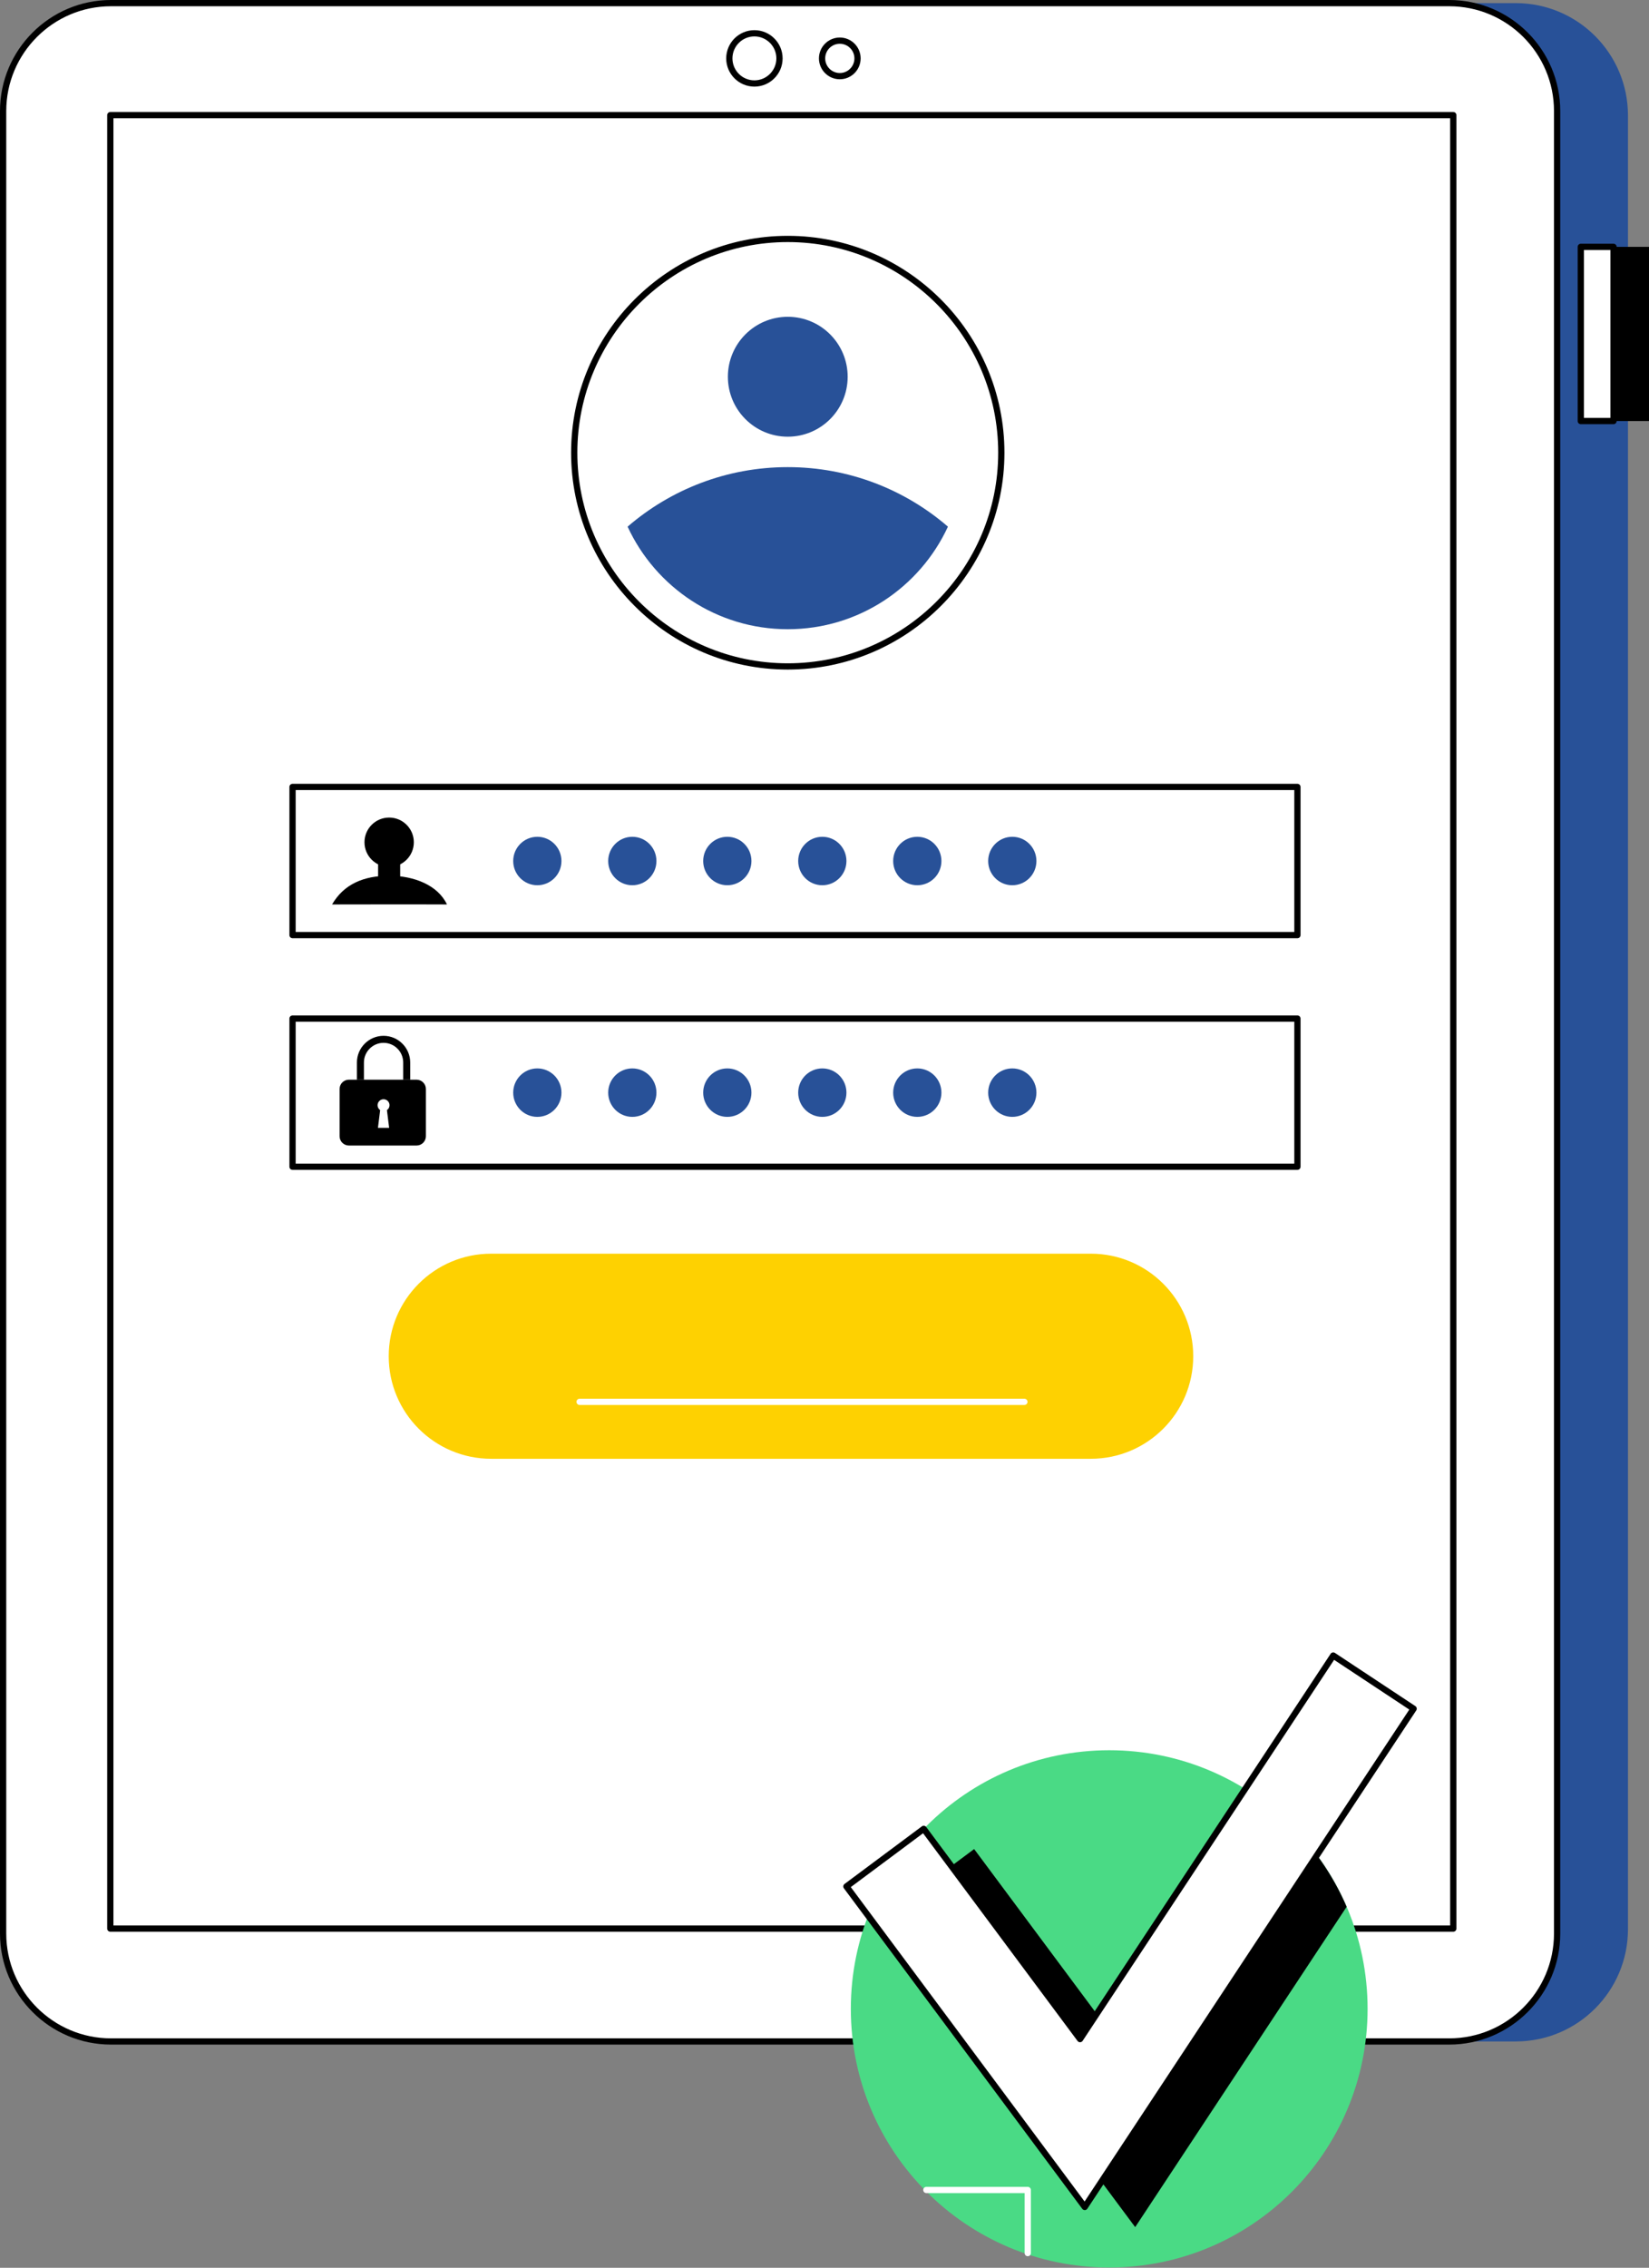 <svg width="171" height="235" viewBox="0 0 171 235" fill="none" xmlns="http://www.w3.org/2000/svg">
<rect x="0" y="0" width="171" height="235" fill="#808080" stroke="none"/>
<g id="Frame" clip-path="url(#clip0_1_10378)">
<g id="Group">
<g id="Group_2">
<path id="Vector" d="M157.179 0.323H149.696V211.546H157.179C163.608 211.546 168.82 206.333 168.82 199.904V11.967C168.82 5.536 163.608 0.323 157.179 0.323Z" fill="#285198"/>
<path id="Vector_2" d="M11.513 0.323H150.294C156.471 0.323 161.479 5.331 161.479 11.508V200.362C161.479 206.539 156.471 211.546 150.294 211.546H11.513C5.337 211.546 0.329 206.539 0.329 200.362V11.509C0.329 5.331 5.337 0.323 11.513 0.323Z" fill="white"/>
<path id="Vector_3" d="M150.288 211.871H11.507C5.162 211.871 0 206.708 0 200.362V11.509C0 5.163 5.162 0 11.507 0H150.288C156.634 0 161.796 5.163 161.796 11.509V200.363C161.797 206.708 156.634 211.871 150.288 211.871ZM11.507 0.648C5.519 0.648 0.648 5.52 0.648 11.509V200.363C0.648 206.352 5.52 211.225 11.507 211.225H150.288C156.277 211.225 161.148 206.352 161.148 200.363V11.509C161.148 5.52 156.276 0.648 150.288 0.648H11.507Z" fill="black"/>
<path id="Vector_4" d="M171 25.581H163.927V43.631H171V25.581Z" fill="black"/>
<g id="Group_3">
<path id="Vector_5" d="M167.322 25.581H163.928V43.631H167.322V25.581Z" fill="white"/>
<path id="Vector_6" d="M167.322 43.954H163.928C163.748 43.954 163.604 43.809 163.604 43.631V25.581C163.604 25.402 163.75 25.258 163.928 25.258H167.322C167.501 25.258 167.645 25.403 167.645 25.581V43.631C167.645 43.81 167.501 43.954 167.322 43.954ZM164.252 43.308H166.999V25.904H164.252V43.308Z" fill="black"/>
</g>
<path id="Vector_7" d="M150.705 200.176H11.439C11.26 200.176 11.116 200.03 11.116 199.852V11.931C11.116 11.751 11.262 11.607 11.439 11.607H150.705C150.884 11.607 151.028 11.753 151.028 11.931V199.851C151.028 200.03 150.883 200.176 150.705 200.176ZM11.762 199.528H150.38V12.254H11.762V199.528Z" fill="black"/>
<g id="Group_4">
<g id="Group_5">
<path id="Vector_8" d="M78.231 8.653C79.667 8.653 80.831 7.488 80.831 6.052C80.831 4.615 79.667 3.45 78.231 3.45C76.795 3.45 75.631 4.615 75.631 6.052C75.631 7.488 76.795 8.653 78.231 8.653Z" fill="white"/>
<path id="Vector_9" d="M78.231 8.976C76.618 8.976 75.307 7.664 75.307 6.052C75.307 4.439 76.618 3.127 78.231 3.127C79.844 3.127 81.156 4.439 81.156 6.052C81.156 7.664 79.844 8.976 78.231 8.976ZM78.231 3.773C76.975 3.773 75.954 4.796 75.954 6.05C75.954 7.305 76.975 8.327 78.231 8.327C79.487 8.327 80.508 7.305 80.508 6.05C80.508 4.796 79.487 3.773 78.231 3.773Z" fill="black"/>
</g>
<g id="Group_6">
<path id="Vector_10" d="M87.095 7.89C88.111 7.886 88.93 7.059 88.926 6.043C88.921 5.027 88.094 4.208 87.078 4.212C86.063 4.217 85.243 5.044 85.248 6.06C85.252 7.075 86.079 7.895 87.095 7.89Z" fill="white"/>
<path id="Vector_11" d="M87.086 8.214C85.893 8.214 84.924 7.243 84.924 6.05C84.924 4.857 85.893 3.888 87.086 3.888C88.279 3.888 89.248 4.857 89.248 6.05C89.248 7.243 88.279 8.214 87.086 8.214ZM87.086 4.535C86.25 4.535 85.572 5.216 85.572 6.051C85.572 6.887 86.252 7.567 87.086 7.567C87.922 7.567 88.602 6.887 88.602 6.051C88.602 5.216 87.922 4.535 87.086 4.535Z" fill="black"/>
</g>
</g>
</g>
<g id="Group_7">
<g id="Group_8">
<g id="Group_9">
<path id="Vector_12" d="M134.542 121.226H30.335C30.156 121.226 30.012 121.081 30.012 120.903V105.549C30.012 105.37 30.157 105.226 30.335 105.226H134.542C134.721 105.226 134.865 105.371 134.865 105.549V120.903C134.867 121.081 134.721 121.226 134.542 121.226ZM30.66 120.579H134.219V105.872H30.66V120.579Z" fill="black"/>
<g id="Group_10">
<g id="Group_11">
<path id="Vector_13" d="M43.198 118.706H36.18C35.647 118.706 35.215 118.274 35.215 117.741V112.848C35.215 112.315 35.647 111.883 36.18 111.883H43.198C43.732 111.883 44.163 112.315 44.163 112.848V117.741C44.163 118.274 43.732 118.706 43.198 118.706Z" fill="black"/>
<path id="Vector_14" d="M40.393 114.528C40.393 114.186 40.115 113.908 39.773 113.908C39.431 113.908 39.154 114.186 39.154 114.528C39.154 114.74 39.26 114.926 39.422 115.038L39.193 116.872H40.354L40.125 115.038C40.287 114.926 40.393 114.74 40.393 114.528Z" fill="white"/>
</g>
<path id="Vector_15" d="M42.538 111.884H41.811V110.101C41.811 108.979 40.897 108.065 39.775 108.065C38.653 108.065 37.739 108.979 37.739 110.101V111.883L37.012 111.886V110.101C37.012 108.578 38.252 107.338 39.775 107.338C41.298 107.338 42.538 108.578 42.538 110.101V111.884Z" fill="black"/>
</g>
<g id="Group_12">
<path id="Vector_16" d="M55.72 115.736C57.102 115.736 58.222 114.612 58.222 113.225C58.222 111.839 57.102 110.715 55.72 110.715C54.339 110.715 53.219 111.839 53.219 113.225C53.219 114.612 54.339 115.736 55.72 115.736Z" fill="#285198"/>
<path id="Vector_17" d="M65.571 115.736C66.953 115.736 68.072 114.612 68.072 113.225C68.072 111.839 66.953 110.715 65.571 110.715C64.189 110.715 63.069 111.839 63.069 113.225C63.069 114.612 64.189 115.736 65.571 115.736Z" fill="#285198"/>
<path id="Vector_18" d="M75.422 115.736C76.804 115.736 77.924 114.612 77.924 113.225C77.924 111.839 76.804 110.715 75.422 110.715C74.041 110.715 72.921 111.839 72.921 113.225C72.921 114.612 74.041 115.736 75.422 115.736Z" fill="#285198"/>
<path id="Vector_19" d="M85.273 115.736C86.655 115.736 87.775 114.612 87.775 113.225C87.775 111.839 86.655 110.715 85.273 110.715C83.891 110.715 82.772 111.839 82.772 113.225C82.772 114.612 83.891 115.736 85.273 115.736Z" fill="#285198"/>
<path id="Vector_20" d="M95.124 115.736C96.505 115.736 97.625 114.612 97.625 113.225C97.625 111.839 96.505 110.715 95.124 110.715C93.742 110.715 92.622 111.839 92.622 113.225C92.622 114.612 93.742 115.736 95.124 115.736Z" fill="#285198"/>
<path id="Vector_21" d="M104.974 115.736C106.356 115.736 107.476 114.612 107.476 113.225C107.476 111.839 106.356 110.715 104.974 110.715C103.593 110.715 102.473 111.839 102.473 113.225C102.473 114.612 103.593 115.736 104.974 115.736Z" fill="#285198"/>
</g>
</g>
<g id="Group_13">
<path id="Vector_22" d="M113.113 151.167H50.935C45.067 151.167 40.31 146.41 40.31 140.542V140.538C40.31 134.669 45.067 129.913 50.935 129.913H113.113C118.981 129.913 123.737 134.669 123.737 140.538V140.542C123.737 146.409 118.981 151.167 113.113 151.167Z" fill="#FED101"/>
<path id="Vector_23" d="M106.231 145.59H60.104C59.925 145.59 59.781 145.444 59.781 145.267C59.781 145.087 59.927 144.943 60.104 144.943H106.231C106.41 144.943 106.554 145.089 106.554 145.267C106.554 145.444 106.409 145.59 106.231 145.59Z" fill="white"/>
</g>
<g id="Group_14">
<path id="Vector_24" d="M134.542 97.224H30.335C30.156 97.224 30.012 97.079 30.012 96.901V81.547C30.012 81.368 30.157 81.224 30.335 81.224H134.542C134.721 81.224 134.865 81.369 134.865 81.547V96.9C134.867 97.079 134.721 97.224 134.542 97.224ZM30.66 96.577H134.219V81.871H30.66V96.577Z" fill="black"/>
<g id="Group_15">
<path id="Vector_25" d="M40.354 90.748C37.74 90.748 35.667 91.603 34.435 93.725C38.6 93.725 41.297 93.704 46.35 93.725C45.419 91.747 42.969 90.748 40.354 90.748Z" fill="black"/>
<path id="Vector_26" d="M40.355 89.838C41.768 89.838 42.914 88.693 42.914 87.279C42.914 85.866 41.768 84.721 40.355 84.721C38.941 84.721 37.796 85.866 37.796 87.279C37.796 88.693 38.941 89.838 40.355 89.838Z" fill="black"/>
<path id="Vector_27" d="M41.498 88.952H39.21V91.081H41.498V88.952Z" fill="black"/>
</g>
<g id="Group_16">
<path id="Vector_28" d="M55.72 91.734C57.102 91.734 58.222 90.61 58.222 89.223C58.222 87.837 57.102 86.713 55.72 86.713C54.339 86.713 53.219 87.837 53.219 89.223C53.219 90.61 54.339 91.734 55.72 91.734Z" fill="#285198"/>
<path id="Vector_29" d="M65.571 91.734C66.953 91.734 68.072 90.61 68.072 89.223C68.072 87.837 66.953 86.713 65.571 86.713C64.189 86.713 63.069 87.837 63.069 89.223C63.069 90.61 64.189 91.734 65.571 91.734Z" fill="#285198"/>
<path id="Vector_30" d="M75.422 91.734C76.804 91.734 77.924 90.61 77.924 89.223C77.924 87.837 76.804 86.713 75.422 86.713C74.041 86.713 72.921 87.837 72.921 89.223C72.921 90.61 74.041 91.734 75.422 91.734Z" fill="#285198"/>
<path id="Vector_31" d="M85.273 91.734C86.655 91.734 87.775 90.61 87.775 89.223C87.775 87.837 86.655 86.713 85.273 86.713C83.891 86.713 82.772 87.837 82.772 89.223C82.772 90.61 83.891 91.734 85.273 91.734Z" fill="#285198"/>
<path id="Vector_32" d="M95.124 91.734C96.505 91.734 97.625 90.61 97.625 89.223C97.625 87.837 96.505 86.713 95.124 86.713C93.742 86.713 92.622 87.837 92.622 89.223C92.622 90.61 93.742 91.734 95.124 91.734Z" fill="#285198"/>
<path id="Vector_33" d="M104.974 91.734C106.356 91.734 107.476 90.61 107.476 89.223C107.476 87.837 106.356 86.713 104.974 86.713C103.593 86.713 102.473 87.837 102.473 89.223C102.473 90.61 103.593 91.734 104.974 91.734Z" fill="#285198"/>
</g>
</g>
</g>
<g id="Group_17">
<g id="Group_18">
<path id="Vector_34" d="M81.691 69.061C93.92 69.061 103.834 59.144 103.834 46.911C103.834 34.678 93.92 24.762 81.691 24.762C69.461 24.762 59.547 34.678 59.547 46.911C59.547 59.144 69.461 69.061 81.691 69.061Z" fill="white"/>
<path id="Vector_35" d="M81.691 69.384C69.302 69.384 59.223 59.303 59.223 46.911C59.223 34.52 69.302 24.439 81.691 24.439C94.08 24.439 104.159 34.52 104.159 46.911C104.159 59.303 94.08 69.384 81.691 69.384ZM81.691 25.085C69.659 25.085 59.87 34.875 59.87 46.91C59.87 58.945 69.659 68.735 81.691 68.735C93.723 68.735 103.512 58.945 103.512 46.91C103.512 34.875 93.723 25.085 81.691 25.085Z" fill="black"/>
</g>
<path id="Vector_36" d="M81.691 48.406C75.344 48.406 69.539 50.731 65.082 54.576C67.982 60.849 74.327 65.203 81.691 65.203C89.055 65.203 95.4 60.849 98.3 54.576C93.843 50.731 88.038 48.406 81.691 48.406Z" fill="#285198"/>
<path id="Vector_37" d="M87.902 39.049C87.907 35.618 85.13 32.833 81.7 32.828C78.27 32.824 75.486 35.601 75.481 39.032C75.476 42.463 78.253 45.248 81.683 45.252C85.113 45.257 87.897 42.48 87.902 39.049Z" fill="#285198"/>
</g>
</g>
</g>
<g id="Group_19">
<path id="Vector_38" d="M115.024 234.971C129.822 234.971 141.818 222.972 141.818 208.17C141.818 193.369 129.822 181.37 115.024 181.37C100.226 181.37 88.23 193.369 88.23 208.17C88.23 222.972 100.226 234.971 115.024 234.971Z" fill="#4ADA85"/>
<g id="Group_20">
<path id="Vector_39" d="M93.002 197.577L117.718 230.787L139.646 197.59C138.205 194.239 136.098 191.247 133.495 188.768L117.23 213.394L101.018 191.61L93.002 197.577Z" fill="black"/>
<path id="Vector_40" d="M112.489 228.696L87.774 195.485L95.79 189.518L112.001 211.302L138.255 171.554L146.592 177.064L112.489 228.696Z" fill="white"/>
<path id="Vector_41" d="M112.489 229.02C112.386 229.02 112.29 228.972 112.229 228.889L87.513 195.679C87.406 195.535 87.435 195.332 87.579 195.226L95.595 189.258C95.664 189.207 95.75 189.185 95.836 189.198C95.921 189.21 95.997 189.257 96.049 189.326L111.985 210.74L137.984 171.377C138.031 171.305 138.105 171.255 138.19 171.239C138.274 171.222 138.362 171.239 138.434 171.286L146.771 176.796C146.92 176.894 146.961 177.096 146.863 177.244L112.759 228.876C112.7 228.964 112.603 229.019 112.497 229.022C112.494 229.02 112.492 229.02 112.489 229.02ZM88.227 195.552L112.472 228.133L146.143 177.156L138.346 172.003L112.271 211.481C112.212 211.569 112.116 211.624 112.01 211.627C111.886 211.627 111.804 211.581 111.741 211.496L95.722 189.972L88.227 195.552Z" fill="black"/>
</g>
<path id="Vector_42" d="M106.577 233.803C106.398 233.803 106.254 233.658 106.254 233.48V227.261H96.061C95.882 227.261 95.738 227.115 95.738 226.937C95.738 226.76 95.884 226.614 96.061 226.614H106.577C106.757 226.614 106.901 226.76 106.901 226.937V233.481C106.902 233.659 106.757 233.803 106.577 233.803Z" fill="white"/>
</g>
</g>
<defs>
<clipPath id="clip0_1_10378">
<rect width="171" height="234.971" fill="white"/>
</clipPath>
</defs>
</svg>
